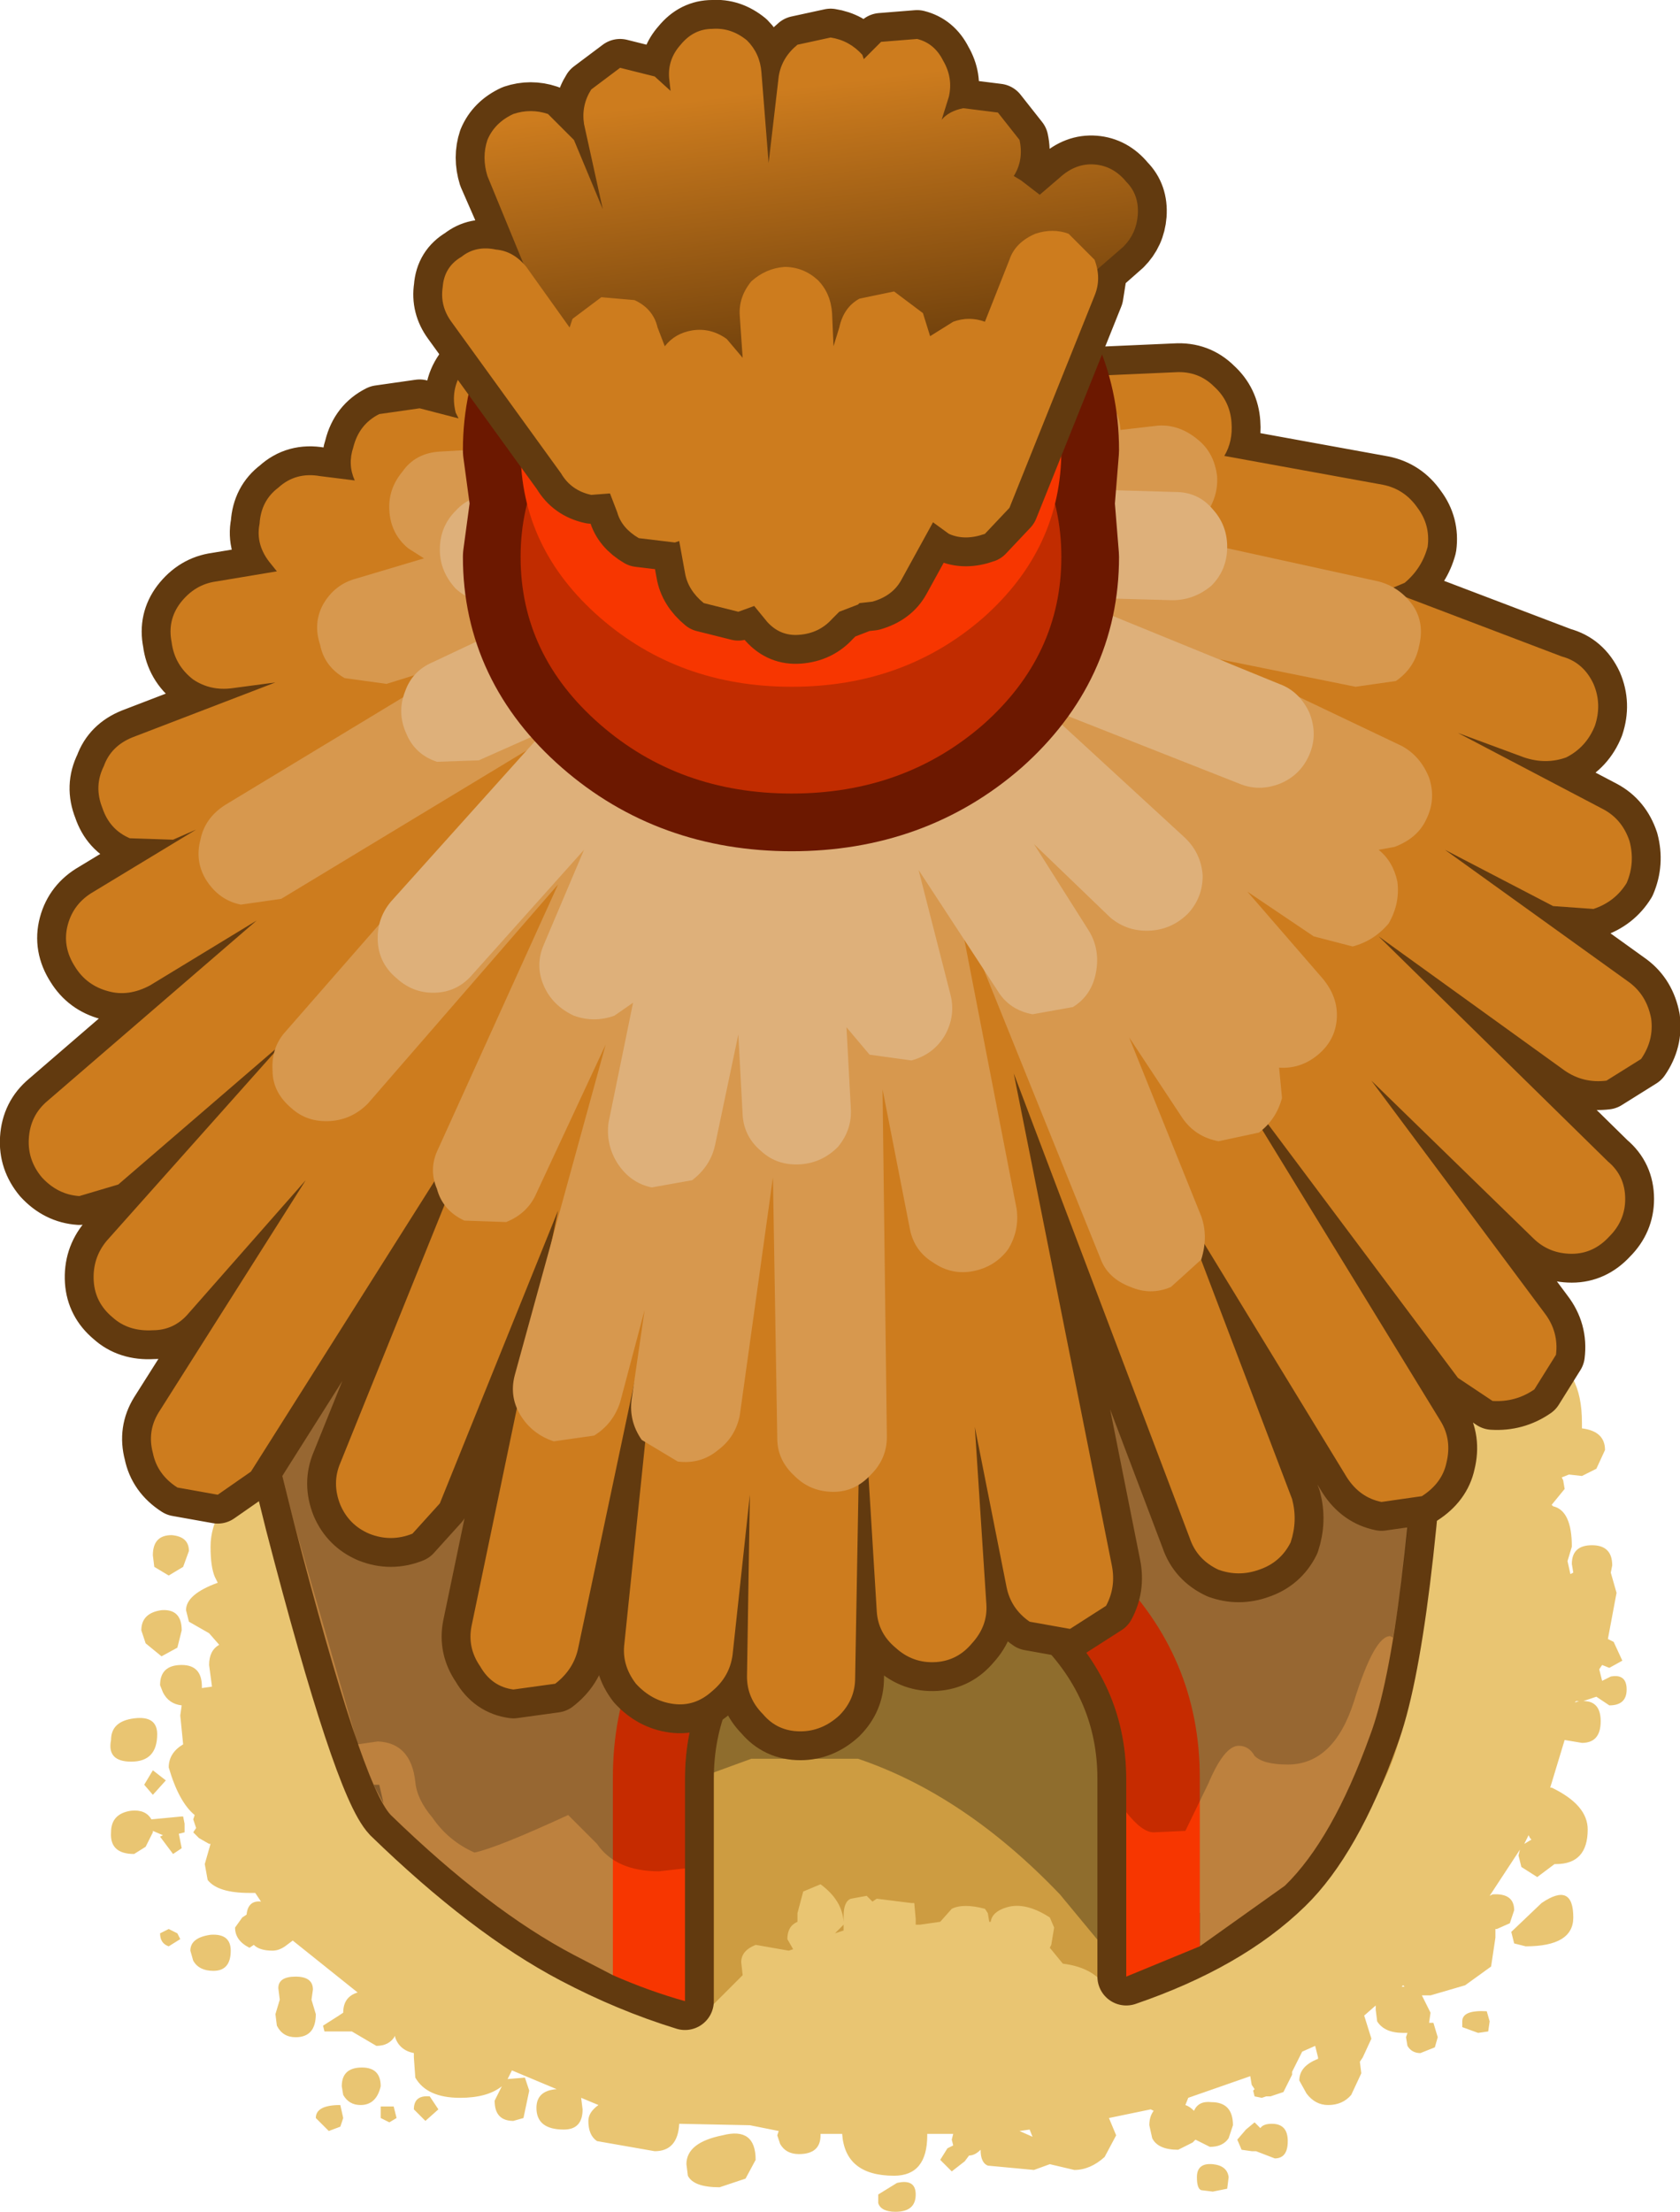 <?xml version="1.0" encoding="UTF-8" standalone="no"?>
<svg xmlns:xlink="http://www.w3.org/1999/xlink" height="76.65px" width="58.25px" xmlns="http://www.w3.org/2000/svg">
  <g transform="matrix(1.0, 0.0, 0.0, 1.0, 2.15, 17.7)">
    <path d="M53.2 33.2 L52.7 33.45 52.25 33.4 52.0 33.5 52.05 33.6 52.1 33.9 51.65 34.45 51.7 34.5 Q52.35 34.65 52.35 35.9 L52.2 36.4 52.3 36.85 52.4 36.8 52.35 36.5 Q52.35 35.85 53.05 35.85 53.75 35.85 53.75 36.55 L53.7 36.8 53.9 37.5 53.6 39.1 53.8 39.2 54.1 39.85 53.65 40.1 53.4 40.0 53.3 40.15 53.4 40.55 53.7 40.4 Q54.25 40.3 54.25 40.85 54.25 41.4 53.65 41.4 L53.2 41.1 52.75 41.25 Q53.35 41.25 53.35 41.95 53.35 42.7 52.7 42.7 L52.1 42.6 51.6 44.25 51.65 44.25 Q52.9 44.85 52.9 45.7 52.9 46.9 51.8 46.9 L51.75 46.9 51.15 47.35 50.6 47.0 50.5 46.6 50.55 46.4 49.5 48.0 49.6 47.95 Q50.35 47.9 50.35 48.5 L50.2 48.95 49.75 49.15 49.7 49.15 49.7 49.45 49.55 50.45 48.65 51.1 47.45 51.45 47.15 51.45 47.45 52.05 47.4 52.4 47.55 52.4 47.7 52.9 47.6 53.25 47.1 53.45 Q46.8 53.45 46.65 53.2 L46.6 52.9 46.65 52.75 46.5 52.75 Q45.85 52.75 45.6 52.35 L45.55 51.95 45.55 51.8 45.15 52.15 45.4 52.95 45.1 53.6 45.0 53.75 45.05 54.15 44.7 54.9 Q44.4 55.25 43.9 55.25 43.45 55.25 43.15 54.85 L42.9 54.4 Q42.9 53.9 43.55 53.65 L43.55 53.6 43.45 53.2 43.0 53.4 42.65 54.1 42.65 54.2 42.35 54.8 41.9 54.95 41.75 54.95 41.6 55.0 41.35 54.95 41.3 54.75 41.35 54.7 41.25 54.55 41.2 54.25 39.05 55.0 38.95 55.25 Q39.1 55.3 39.25 55.45 39.4 55.1 39.85 55.15 40.6 55.15 40.6 55.95 L40.45 56.4 Q40.25 56.7 39.8 56.7 L39.3 56.45 39.2 56.55 38.7 56.8 Q38.0 56.8 37.8 56.4 L37.7 55.95 Q37.7 55.65 37.85 55.45 L37.75 55.4 36.3 55.7 36.55 56.3 36.15 57.05 Q35.65 57.5 35.1 57.5 L34.25 57.3 33.7 57.5 32.1 57.35 Q31.85 57.25 31.85 56.8 31.65 57.0 31.45 57.0 L31.3 57.2 30.85 57.55 30.45 57.15 30.7 56.75 30.9 56.65 30.85 56.45 30.9 56.25 30.0 56.25 30.0 56.3 Q30.0 57.7 28.85 57.7 27.15 57.7 27.05 56.25 L26.3 56.25 26.3 56.3 Q26.3 56.95 25.55 56.95 25.1 56.95 24.9 56.6 L24.8 56.3 24.85 56.15 23.85 55.95 21.4 55.9 Q21.35 56.85 20.55 56.85 L18.55 56.5 Q18.25 56.3 18.25 55.8 18.25 55.5 18.6 55.25 L18.0 55.0 18.05 55.4 Q18.05 56.1 17.4 56.1 16.45 56.1 16.45 55.35 16.45 54.75 17.15 54.7 L15.6 54.05 15.45 54.35 16.05 54.3 16.2 54.75 16.0 55.7 15.65 55.8 Q15.0 55.8 15.0 55.1 L15.25 54.6 Q14.75 55.0 13.8 55.0 12.65 55.0 12.25 54.3 L12.2 53.6 12.2 53.45 Q11.7 53.35 11.55 52.9 L11.55 52.85 Q11.35 53.2 10.9 53.2 L10.05 52.7 9.1 52.7 9.05 52.5 9.6 52.15 9.75 52.05 Q9.75 51.5 10.25 51.35 L8.0 49.55 7.8 49.7 Q7.55 49.9 7.3 49.9 6.85 49.9 6.65 49.7 L6.5 49.8 Q6.0 49.55 6.0 49.1 L6.25 48.75 6.4 48.65 Q6.45 48.15 6.9 48.2 L6.7 47.9 6.5 47.9 Q5.4 47.9 5.05 47.45 L4.95 46.9 5.15 46.2 5.1 46.2 4.75 46.0 4.55 45.8 4.65 45.65 4.55 45.35 4.6 45.2 Q4.05 44.75 3.7 43.55 3.7 43.05 4.2 42.75 L4.1 41.75 4.15 41.4 Q3.7 41.35 3.5 40.95 L3.4 40.7 Q3.4 40.0 4.15 40.0 4.85 40.0 4.85 40.75 L4.85 40.8 5.2 40.75 5.1 40.0 Q5.1 39.5 5.45 39.3 L5.1 38.9 4.4 38.5 4.3 38.1 Q4.3 37.55 5.4 37.15 L5.3 36.95 Q5.15 36.6 5.15 35.9 5.15 34.55 6.7 33.3 8.2 32.0 8.2 33.55 L7.65 34.2 7.9 34.5 Q10.8 28.8 15.85 28.8 L21.35 27.6 29.45 26.0 29.45 25.95 34.55 25.95 Q44.5 25.95 49.05 30.4 49.25 30.15 49.6 30.1 L50.1 30.15 Q50.15 28.85 51.4 29.25 52.7 29.7 52.7 31.6 L52.7 31.8 Q53.5 31.9 53.5 32.55 L53.2 33.2 M50.85 31.1 L50.35 30.75 50.35 30.95 50.35 31.25 50.6 31.2 50.85 31.2 50.85 31.1 M52.45 41.3 L52.6 41.25 52.5 41.25 52.45 41.3 M50.95 46.05 L50.9 46.0 50.85 45.9 50.7 46.2 50.95 46.05 M52.4 48.75 Q52.4 49.75 50.75 49.75 L50.35 49.65 50.25 49.25 51.3 48.25 Q52.4 47.5 52.4 48.75 M4.2 36.6 L3.7 36.9 3.2 36.6 3.15 36.2 Q3.15 35.5 3.8 35.5 4.4 35.55 4.4 36.05 L4.2 36.6 M3.45 38.1 Q4.15 38.05 4.15 38.8 L4.0 39.4 3.45 39.7 2.9 39.25 2.75 38.8 Q2.75 38.2 3.45 38.1 M2.5 41.85 Q3.3 41.75 3.3 42.4 3.3 43.35 2.4 43.35 1.55 43.35 1.7 42.6 1.7 41.95 2.5 41.85 M2.85 44.15 L3.15 43.65 3.6 44.0 3.15 44.5 2.85 44.15 M3.15 45.8 L2.9 46.3 2.5 46.55 Q1.65 46.55 1.7 45.8 1.7 45.15 2.4 45.05 2.9 45.0 3.1 45.35 L4.15 45.25 4.2 45.25 4.25 45.5 4.25 45.8 4.05 45.85 4.15 46.35 3.85 46.55 3.4 45.95 3.5 45.9 3.15 45.75 3.15 45.8 M3.7 49.15 L4.0 49.3 4.1 49.5 3.7 49.75 Q3.4 49.65 3.4 49.3 L3.7 49.15 M33.55 56.1 L33.2 56.15 33.65 56.35 33.55 56.1 M40.45 57.75 L40.4 58.15 39.9 58.25 39.5 58.2 Q39.35 58.15 39.35 57.75 39.35 57.25 39.9 57.3 40.4 57.35 40.45 57.75 M22.8 58.1 Q21.9 58.1 21.7 57.7 L21.65 57.3 Q21.65 56.55 22.9 56.3 24.05 56.0 24.05 57.15 L23.7 57.8 22.8 58.1 M28.3 58.35 L28.95 57.95 Q29.6 57.8 29.6 58.35 29.6 58.95 28.9 58.95 28.4 58.95 28.3 58.65 L28.3 58.35 M10.35 55.25 Q9.95 55.25 9.75 54.9 L9.7 54.6 Q9.7 53.95 10.4 53.95 11.05 53.95 11.05 54.6 10.9 55.25 10.35 55.25 M11.5 55.3 L11.6 55.7 11.35 55.85 11.05 55.7 11.05 55.3 11.5 55.3 M13.05 55.4 L12.6 55.8 12.2 55.4 Q12.2 54.9 12.75 54.95 L13.05 55.4 M8.7 51.25 L8.65 51.6 8.8 52.1 Q8.8 52.9 8.1 52.9 7.65 52.9 7.45 52.5 L7.4 52.1 7.55 51.6 7.5 51.2 Q7.5 50.8 8.1 50.8 8.7 50.8 8.7 51.25 M5.25 50.6 Q4.75 50.6 4.55 50.25 L4.45 49.9 Q4.45 49.45 5.15 49.35 5.85 49.3 5.85 49.9 5.85 50.6 5.25 50.6 M8.8 55.7 Q8.8 55.25 9.65 55.25 L9.75 55.7 9.65 56.0 9.25 56.15 8.8 55.7 M49.4 52.0 L49.5 52.35 49.45 52.7 49.1 52.75 48.55 52.55 48.55 52.35 Q48.55 51.95 49.4 52.0 M46.45 51.15 L46.55 51.15 46.5 51.1 46.45 51.15 M42.05 57.1 L41.4 56.85 41.25 56.85 40.9 56.8 40.75 56.45 41.05 56.1 41.35 55.85 41.55 56.05 Q41.65 55.9 41.95 55.9 42.5 55.9 42.5 56.5 42.5 57.1 42.05 57.1" fill="#e9c572" fill-rule="evenodd" stroke="none"/>
    <path d="M46.7 40.1 Q46.7 45.25 41.4 48.85 39.1 50.45 36.3 51.35 35.9 50.5 34.7 50.35 L34.25 49.8 34.3 49.7 34.4 49.1 34.25 48.75 Q33.4 48.2 32.75 48.4 32.25 48.55 32.2 48.9 L32.15 48.9 32.1 48.6 32.0 48.45 Q31.25 48.25 30.85 48.45 L30.45 48.9 29.75 49.0 29.6 49.0 29.6 48.8 29.55 48.25 29.45 48.25 28.25 48.1 28.1 48.2 27.9 48.0 27.35 48.1 Q27.1 48.2 27.1 48.7 L27.1 48.9 Q27.05 48.15 26.3 47.6 L25.7 47.85 25.5 48.6 25.5 48.9 Q25.15 49.05 25.15 49.5 L25.35 49.85 25.2 49.9 24.05 49.7 Q23.55 49.9 23.55 50.3 L23.6 50.75 22.6 51.75 Q19.0 50.85 16.1 48.85 10.85 45.25 10.85 40.1 10.85 35.0 16.1 31.35 21.35 27.75 28.8 27.75 36.2 27.75 41.4 31.35 46.7 35.0 46.7 40.1 M27.1 49.2 L26.8 49.3 27.1 49.0 27.1 49.2" fill="#cd9c41" fill-rule="evenodd" stroke="none"/>
    <path d="M40.55 46.5 Q38.65 51.15 37.25 51.15 L34.6 47.95 Q31.3 44.5 27.6 43.25 L23.9 43.25 19.65 44.8 Q17.2 44.8 16.4 40.15 L16.15 35.65 Q16.15 31.25 18.8 28.3 22.95 23.6 32.1 26.7 37.65 28.0 40.4 32.55 42.45 35.9 42.45 39.8 42.45 42.0 40.55 46.5" fill="#000000" fill-opacity="0.302" fill-rule="evenodd" stroke="none"/>
    <path d="M45.35 42.45 Q44.05 46.05 42.4 47.65 40.4 49.6 36.9 50.8 L36.9 43.95 Q36.9 40.8 34.6 38.5 32.4 36.3 29.25 36.3 26.1 36.3 23.85 38.5 21.6 40.8 21.6 43.95 L21.6 51.65 Q19.65 51.05 17.75 50.05 14.8 48.5 11.4 45.2 10.4 44.15 8.05 35.1 L5.85 26.25 26.75 21.55 47.6 16.75 47.2 27.6 Q46.6 39.15 45.35 42.45" fill="#bd813e" fill-rule="evenodd" stroke="none"/>
    <path d="M45.35 42.45 Q46.6 39.15 47.2 27.6 L47.6 16.75 26.75 21.55 5.85 26.25 8.05 35.1 Q10.4 44.15 11.4 45.2 14.8 48.5 17.75 50.05 19.65 51.05 21.6 51.65 L21.6 43.95 Q21.6 40.8 23.85 38.5 26.1 36.3 29.25 36.3 32.4 36.3 34.6 38.5 36.9 40.8 36.9 43.95 L36.9 50.8 Q40.4 49.6 42.4 47.65 44.05 46.05 45.35 42.45 Z" fill="none" stroke="#623a0f" stroke-linecap="round" stroke-linejoin="round" stroke-width="2.0"/>
    <path d="M19.1 50.75 L17.75 50.05 Q14.8 48.5 11.4 45.2 10.4 44.15 8.05 35.1 L5.85 26.25 26.75 21.55 47.6 16.75 47.2 27.6 Q46.6 39.15 45.35 42.45 44.05 46.05 42.4 47.65 L39.45 49.75 39.45 43.9 Q39.45 39.7 36.4 36.7 33.5 33.75 29.25 33.75 25.05 33.75 22.05 36.7 19.1 39.7 19.1 43.9 L19.1 50.75" fill="#bd813e" fill-rule="evenodd" stroke="none"/>
    <path d="M19.1 50.75 L19.1 43.9 Q19.1 39.7 22.05 36.7 25.05 33.75 29.25 33.75 33.5 33.75 36.4 36.7 39.45 39.7 39.45 43.9 L39.45 49.75 36.9 50.8 36.9 43.95 Q36.9 40.8 34.6 38.5 32.4 36.3 29.25 36.3 26.1 36.3 23.85 38.5 21.6 40.8 21.6 43.95 L21.6 51.65 Q20.35 51.3 19.1 50.75" fill="#f73600" fill-rule="evenodd" stroke="none"/>
    <path d="M44.8 41.25 Q44.1 43.45 42.5 43.45 41.65 43.45 41.35 43.15 41.15 42.8 40.8 42.8 40.3 42.8 39.75 44.1 L38.95 45.75 37.85 45.8 Q37.45 45.8 36.9 45.1 L36.9 43.95 Q36.9 40.8 34.6 38.5 32.4 36.3 29.25 36.3 26.1 36.3 23.85 38.5 21.6 40.8 21.6 43.95 L21.6 47.05 20.7 47.15 Q19.2 47.15 18.55 46.2 L17.55 45.2 Q15.05 46.35 14.3 46.5 13.4 46.1 12.85 45.3 12.3 44.65 12.25 44.05 12.1 42.7 10.95 42.65 L10.25 42.75 8.05 35.1 5.85 26.25 26.75 21.55 47.6 16.75 47.2 27.6 Q46.85 35.05 46.15 39.05 L46.05 39.0 Q45.5 39.0 44.8 41.25" fill="#000000" fill-opacity="0.2" fill-rule="evenodd" stroke="none"/>
    <path d="M11.0 44.15 L11.15 44.8 10.8 44.15 11.0 44.15" fill="#845a2b" fill-rule="evenodd" stroke="none"/>
    <path d="M7.5 -0.8 Q8.1 -1.35 8.95 -1.2 L10.15 -1.05 Q9.9 -1.6 10.1 -2.2 10.3 -3.0 11.0 -3.35 L12.4 -3.55 13.75 -3.2 13.65 -3.4 Q13.45 -4.2 13.9 -4.85 14.3 -5.5 15.05 -5.7 L16.45 -5.5 17.1 -5.1 17.1 -5.15 Q17.15 -5.95 17.75 -6.45 18.3 -7.0 19.1 -6.95 19.85 -6.9 20.4 -6.3 L20.5 -6.15 20.65 -6.9 Q20.9 -7.65 21.6 -8.0 22.3 -8.3 23.05 -8.0 L23.85 -7.55 23.85 -7.6 Q24.3 -8.25 25.1 -8.35 L26.5 -8.0 Q27.15 -7.55 27.25 -6.8 L27.25 -6.65 27.3 -6.75 Q27.7 -7.45 28.45 -7.65 L29.9 -7.5 Q30.55 -7.15 30.8 -6.35 L31.45 -6.35 32.7 -5.55 32.95 -4.55 38.6 -4.8 Q39.4 -4.85 39.95 -4.3 40.5 -3.8 40.55 -3.05 40.6 -2.4 40.3 -1.9 L45.8 -0.9 Q46.55 -0.75 47.0 -0.1 47.45 0.5 47.35 1.25 47.15 2.0 46.55 2.5 L45.95 2.75 52.0 5.05 Q52.75 5.25 53.1 6.0 53.4 6.7 53.15 7.45 52.85 8.2 52.15 8.55 51.45 8.8 50.7 8.55 L48.4 7.7 53.45 10.35 Q54.1 10.7 54.35 11.45 54.55 12.2 54.25 12.9 53.85 13.55 53.1 13.8 L51.7 13.7 47.95 11.75 54.35 16.35 Q54.95 16.8 55.1 17.6 55.2 18.35 54.75 19.0 L53.55 19.75 Q52.75 19.85 52.1 19.4 L45.65 14.75 53.6 22.55 Q54.2 23.05 54.2 23.85 54.2 24.6 53.65 25.15 53.1 25.75 52.35 25.75 51.55 25.75 51.0 25.2 L45.4 19.75 51.4 27.8 Q51.9 28.45 51.8 29.25 L51.05 30.45 Q50.4 30.9 49.6 30.85 L48.4 30.05 40.05 18.9 47.8 31.55 Q48.2 32.2 48.0 33.0 47.85 33.7 47.15 34.15 L45.75 34.35 Q45.0 34.2 44.55 33.5 L38.75 24.0 42.65 34.25 Q42.85 35.0 42.6 35.75 42.25 36.45 41.5 36.7 40.8 36.95 40.1 36.7 39.35 36.35 39.1 35.6 L33.0 19.5 36.4 36.55 Q36.55 37.3 36.2 37.95 L34.95 38.75 33.55 38.5 Q32.9 38.05 32.75 37.3 L31.65 31.75 32.05 37.9 Q32.1 38.65 31.55 39.25 31.05 39.85 30.3 39.9 29.5 39.95 28.9 39.4 28.3 38.9 28.25 38.15 L27.7 29.15 27.5 40.45 Q27.5 41.2 26.95 41.75 26.35 42.3 25.6 42.3 24.8 42.3 24.3 41.7 23.75 41.15 23.75 40.4 L23.85 34.1 23.25 39.65 Q23.15 40.4 22.55 40.9 21.95 41.45 21.2 41.35 20.45 41.25 19.9 40.65 19.4 40.0 19.5 39.25 L21.0 24.75 17.9 39.4 Q17.75 40.15 17.1 40.65 L15.65 40.85 Q14.9 40.75 14.5 40.05 14.05 39.4 14.2 38.65 L17.2 24.25 13.1 34.4 12.15 35.45 Q11.4 35.75 10.65 35.45 9.95 35.15 9.65 34.45 9.35 33.7 9.65 33.0 L14.8 20.25 6.55 33.3 5.4 34.1 4.0 33.85 Q3.3 33.4 3.15 32.65 2.95 31.9 3.35 31.25 L8.45 23.2 4.4 27.8 Q3.9 28.4 3.15 28.4 2.3 28.45 1.75 27.95 1.15 27.45 1.1 26.7 1.05 25.9 1.55 25.3 L7.7 18.4 1.95 23.35 0.6 23.75 Q-0.15 23.7 -0.7 23.1 -1.2 22.5 -1.15 21.75 -1.1 20.95 -0.5 20.45 L6.75 14.2 3.05 16.45 Q2.3 16.85 1.6 16.65 0.85 16.45 0.45 15.8 0.0 15.1 0.2 14.35 0.4 13.6 1.1 13.2 L4.65 11.05 3.85 11.4 2.35 11.35 Q1.65 11.05 1.4 10.3 1.1 9.55 1.45 8.85 1.7 8.15 2.45 7.85 L7.4 5.95 5.9 6.15 Q5.15 6.25 4.55 5.85 3.9 5.35 3.8 4.55 3.65 3.8 4.1 3.2 4.6 2.55 5.35 2.45 L7.45 2.1 7.25 1.85 Q6.7 1.2 6.85 0.45 6.9 -0.35 7.5 -0.8" fill="#cd7c1e" fill-rule="evenodd" stroke="none"/>
    <path d="M7.5 -0.8 Q6.9 -0.35 6.85 0.45 6.7 1.2 7.25 1.85 L7.45 2.1 5.35 2.45 Q4.6 2.55 4.1 3.2 3.65 3.8 3.8 4.55 3.9 5.35 4.55 5.85 5.15 6.25 5.9 6.15 L7.4 5.95 2.45 7.85 Q1.7 8.15 1.45 8.85 1.1 9.55 1.4 10.3 1.65 11.05 2.35 11.35 L3.85 11.4 4.65 11.05 1.1 13.2 Q0.4 13.6 0.2 14.35 0.0 15.1 0.45 15.8 0.85 16.45 1.6 16.65 2.3 16.85 3.05 16.45 L6.75 14.2 -0.5 20.45 Q-1.1 20.95 -1.15 21.75 -1.2 22.5 -0.7 23.1 -0.15 23.7 0.6 23.75 L1.95 23.35 7.7 18.4 1.55 25.3 Q1.05 25.9 1.1 26.7 1.15 27.45 1.75 27.95 2.3 28.45 3.15 28.4 3.9 28.4 4.4 27.8 L8.45 23.2 3.35 31.25 Q2.95 31.9 3.15 32.65 3.3 33.4 4.0 33.85 L5.4 34.1 6.55 33.3 14.8 20.25 9.65 33.0 Q9.35 33.7 9.65 34.45 9.95 35.15 10.65 35.45 11.4 35.75 12.15 35.45 L13.1 34.4 17.2 24.25 14.2 38.65 Q14.05 39.4 14.5 40.05 14.9 40.75 15.65 40.85 L17.1 40.65 Q17.75 40.15 17.9 39.4 L21.0 24.75 19.5 39.25 Q19.4 40.0 19.9 40.65 20.45 41.25 21.2 41.35 21.95 41.45 22.55 40.9 23.15 40.4 23.25 39.65 L23.85 34.1 23.75 40.4 Q23.75 41.15 24.3 41.7 24.8 42.3 25.6 42.3 26.35 42.3 26.95 41.75 27.5 41.2 27.5 40.45 L27.7 29.15 28.25 38.15 Q28.3 38.9 28.9 39.4 29.5 39.95 30.3 39.9 31.05 39.85 31.55 39.25 32.1 38.65 32.05 37.9 L31.65 31.75 32.75 37.3 Q32.9 38.05 33.55 38.5 L34.95 38.75 36.2 37.95 Q36.55 37.3 36.4 36.55 L33.0 19.5 39.1 35.6 Q39.35 36.35 40.1 36.7 40.8 36.95 41.5 36.7 42.25 36.45 42.6 35.75 42.85 35.0 42.65 34.25 L38.75 24.0 44.55 33.5 Q45.0 34.2 45.75 34.35 L47.15 34.15 Q47.85 33.7 48.0 33.0 48.2 32.2 47.8 31.55 L40.05 18.9 48.4 30.05 49.6 30.85 Q50.4 30.9 51.05 30.45 L51.8 29.25 Q51.9 28.45 51.4 27.8 L45.4 19.75 51.0 25.2 Q51.55 25.75 52.35 25.75 53.1 25.75 53.65 25.15 54.2 24.6 54.2 23.85 54.2 23.05 53.6 22.55 L45.65 14.75 52.1 19.4 Q52.75 19.85 53.55 19.75 L54.75 19.0 Q55.2 18.35 55.1 17.6 54.95 16.8 54.35 16.35 L47.95 11.75 51.7 13.7 53.1 13.8 Q53.85 13.55 54.25 12.9 54.55 12.2 54.35 11.45 54.1 10.7 53.45 10.35 L48.4 7.7 50.7 8.55 Q51.45 8.8 52.15 8.55 52.85 8.2 53.15 7.45 53.4 6.7 53.1 6.0 52.75 5.25 52.0 5.05 L45.95 2.75 46.55 2.5 Q47.15 2.0 47.35 1.25 47.45 0.5 47.0 -0.1 46.55 -0.75 45.8 -0.9 L40.3 -1.9 Q40.6 -2.4 40.55 -3.05 40.5 -3.8 39.95 -4.3 39.4 -4.85 38.6 -4.8 L32.95 -4.55 32.7 -5.55 31.45 -6.35 30.8 -6.35 Q30.55 -7.15 29.9 -7.5 L28.45 -7.65 Q27.7 -7.45 27.3 -6.75 L27.25 -6.65 27.25 -6.8 Q27.15 -7.55 26.5 -8.0 L25.1 -8.35 Q24.3 -8.25 23.85 -7.6 L23.85 -7.55 23.05 -8.0 Q22.3 -8.3 21.6 -8.0 20.9 -7.65 20.65 -6.9 L20.5 -6.15 20.4 -6.3 Q19.85 -6.9 19.1 -6.95 18.3 -7.0 17.75 -6.45 17.15 -5.95 17.1 -5.15 L17.1 -5.1 16.45 -5.5 15.05 -5.7 Q14.3 -5.5 13.9 -4.85 13.45 -4.2 13.65 -3.4 L13.75 -3.2 12.4 -3.55 11.0 -3.35 Q10.3 -3.0 10.1 -2.2 9.9 -1.6 10.15 -1.05 L8.95 -1.2 Q8.1 -1.35 7.5 -0.8 Z" fill="none" stroke="#623a0f" stroke-linecap="round" stroke-linejoin="round" stroke-width="2.0"/>
    <path d="M7.5 -0.8 Q8.1 -1.35 8.95 -1.2 L10.15 -1.05 Q9.9 -1.6 10.1 -2.2 10.3 -3.0 11.0 -3.35 L12.4 -3.55 13.75 -3.2 13.65 -3.4 Q13.45 -4.2 13.9 -4.85 14.3 -5.5 15.05 -5.7 L16.45 -5.5 17.1 -5.1 17.1 -5.15 Q17.15 -5.95 17.75 -6.45 18.3 -7.0 19.1 -6.95 19.85 -6.9 20.4 -6.3 L20.5 -6.15 20.65 -6.9 Q20.9 -7.65 21.6 -8.0 22.3 -8.3 23.05 -8.0 L23.85 -7.55 23.85 -7.6 Q24.3 -8.25 25.1 -8.35 L26.5 -8.0 Q27.15 -7.55 27.25 -6.8 L27.25 -6.65 27.3 -6.75 Q27.7 -7.45 28.45 -7.65 L29.9 -7.5 Q30.55 -7.15 30.8 -6.35 L31.45 -6.35 32.7 -5.55 32.95 -4.55 38.6 -4.8 Q39.4 -4.85 39.95 -4.3 40.5 -3.8 40.55 -3.05 40.6 -2.4 40.3 -1.9 L45.8 -0.9 Q46.55 -0.75 47.0 -0.1 47.45 0.5 47.35 1.25 47.15 2.0 46.55 2.5 L45.95 2.75 52.0 5.05 Q52.75 5.25 53.1 6.0 53.4 6.7 53.15 7.45 52.85 8.2 52.15 8.55 51.45 8.8 50.7 8.55 L48.4 7.7 53.45 10.35 Q54.1 10.7 54.35 11.45 54.55 12.2 54.25 12.9 53.85 13.55 53.1 13.8 L51.7 13.7 47.95 11.75 54.35 16.35 Q54.95 16.8 55.1 17.6 55.2 18.35 54.75 19.0 L53.55 19.75 Q52.75 19.85 52.1 19.4 L45.65 14.75 53.6 22.55 Q54.2 23.05 54.2 23.85 54.2 24.6 53.65 25.15 53.1 25.75 52.35 25.75 51.55 25.75 51.0 25.2 L45.4 19.75 51.4 27.8 Q51.9 28.45 51.8 29.25 L51.05 30.45 Q50.4 30.9 49.6 30.85 L48.4 30.05 40.05 18.9 47.8 31.55 Q48.2 32.2 48.0 33.0 47.85 33.7 47.15 34.15 L45.75 34.35 Q45.0 34.2 44.55 33.5 L38.75 24.0 42.65 34.25 Q42.85 35.0 42.6 35.75 42.25 36.45 41.5 36.7 40.8 36.95 40.1 36.7 39.35 36.35 39.1 35.6 L33.0 19.5 36.4 36.55 Q36.55 37.3 36.2 37.95 L34.95 38.75 33.55 38.5 Q32.9 38.05 32.75 37.3 L31.65 31.75 32.05 37.9 Q32.1 38.65 31.55 39.25 31.05 39.85 30.3 39.9 29.5 39.95 28.9 39.4 28.3 38.9 28.25 38.15 L27.7 29.15 27.5 40.45 Q27.5 41.2 26.95 41.75 26.35 42.3 25.6 42.3 24.8 42.3 24.3 41.7 23.75 41.15 23.75 40.4 L23.85 34.1 23.25 39.65 Q23.15 40.4 22.55 40.9 21.95 41.45 21.2 41.35 20.45 41.25 19.9 40.65 19.4 40.0 19.5 39.25 L21.0 24.75 17.9 39.4 Q17.75 40.15 17.1 40.65 L15.65 40.85 Q14.9 40.75 14.5 40.05 14.05 39.4 14.2 38.65 L17.2 24.25 13.1 34.4 12.15 35.45 Q11.4 35.75 10.65 35.45 9.95 35.15 9.65 34.45 9.35 33.7 9.65 33.0 L14.8 20.25 6.55 33.3 5.4 34.1 4.0 33.85 Q3.3 33.4 3.15 32.65 2.95 31.9 3.35 31.25 L8.45 23.2 4.4 27.8 Q3.9 28.4 3.15 28.4 2.3 28.45 1.75 27.95 1.15 27.45 1.1 26.7 1.05 25.9 1.55 25.3 L7.7 18.4 1.95 23.35 0.6 23.75 Q-0.15 23.7 -0.7 23.1 -1.2 22.5 -1.15 21.75 -1.1 20.95 -0.5 20.45 L6.75 14.2 3.05 16.45 Q2.3 16.85 1.6 16.65 0.85 16.45 0.45 15.8 0.0 15.1 0.2 14.35 0.4 13.6 1.1 13.2 L4.65 11.05 3.85 11.4 2.35 11.35 Q1.65 11.05 1.4 10.3 1.1 9.55 1.45 8.85 1.7 8.15 2.45 7.85 L7.4 5.95 5.9 6.15 Q5.15 6.25 4.55 5.85 3.9 5.35 3.8 4.55 3.65 3.8 4.1 3.2 4.6 2.55 5.35 2.45 L7.45 2.1 7.25 1.85 Q6.7 1.2 6.85 0.45 6.9 -0.35 7.5 -0.8" fill="#cd7c1e" fill-rule="evenodd" stroke="none"/>
    <path d="M11.8 -1.35 Q12.25 -2.0 13.1 -2.05 L16.55 -2.25 16.3 -2.8 Q16.0 -3.55 16.35 -4.25 16.65 -4.95 17.4 -5.2 L18.85 -5.15 20.15 -4.55 Q19.95 -4.95 20.05 -5.45 20.15 -6.25 20.75 -6.7 21.35 -7.15 22.2 -7.05 L22.8 -6.85 Q23.05 -7.4 23.65 -7.7 L25.1 -7.75 Q25.8 -7.5 26.15 -6.8 L26.5 -6.0 26.65 -6.4 Q26.9 -7.15 27.6 -7.5 L29.05 -7.65 29.95 -7.0 30.4 -7.1 Q31.15 -7.1 31.75 -6.55 32.3 -6.05 32.3 -5.25 L32.1 -4.4 34.7 -4.55 Q35.45 -4.6 36.1 -4.05 36.65 -3.55 36.7 -2.8 L38.0 -2.95 Q38.75 -3.0 39.4 -2.45 39.95 -2.0 40.05 -1.2 40.1 -0.45 39.6 0.2 39.1 0.75 38.35 0.85 L45.65 2.45 Q46.4 2.65 46.85 3.3 47.25 3.9 47.05 4.7 46.9 5.45 46.25 5.9 L44.85 6.1 40.15 5.15 46.45 8.15 Q47.1 8.5 47.4 9.25 47.65 10.0 47.3 10.7 47.0 11.35 46.2 11.65 L45.65 11.75 Q46.15 12.15 46.3 12.85 46.4 13.6 46.0 14.3 45.5 14.9 44.75 15.1 L43.4 14.75 41.1 13.2 43.7 16.2 Q44.25 16.85 44.2 17.6 44.15 18.35 43.55 18.85 42.95 19.35 42.2 19.3 L42.3 20.35 Q42.1 21.1 41.5 21.55 L40.1 21.85 Q39.3 21.7 38.85 21.05 L37.0 18.25 39.5 24.45 Q39.75 25.15 39.5 25.95 L38.45 26.9 Q37.75 27.2 37.05 26.9 36.25 26.6 36.0 25.9 L31.05 13.65 33.1 24.2 Q33.2 24.95 32.8 25.6 32.35 26.2 31.6 26.35 30.85 26.5 30.2 26.05 29.55 25.65 29.4 24.9 L28.45 20.05 28.6 32.1 Q28.6 32.85 28.05 33.4 27.5 34.0 26.75 34.0 25.95 34.0 25.4 33.45 24.8 32.9 24.8 32.15 L24.65 23.1 23.5 31.35 Q23.35 32.1 22.75 32.55 22.15 33.05 21.35 32.95 L20.1 32.2 Q19.65 31.55 19.75 30.8 L20.2 27.7 19.35 30.9 Q19.1 31.65 18.45 32.05 L17.05 32.25 Q16.3 32.0 15.9 31.35 15.5 30.7 15.7 29.95 L18.85 18.5 16.45 23.65 Q16.15 24.35 15.4 24.65 L13.95 24.6 Q13.2 24.25 13.0 23.5 12.7 22.8 13.05 22.1 L17.2 12.95 10.6 20.55 Q10.05 21.1 9.3 21.15 8.5 21.2 7.95 20.7 7.3 20.15 7.3 19.4 7.25 18.6 7.75 18.05 L16.45 8.1 7.6 13.45 6.2 13.65 Q5.45 13.5 5.0 12.8 4.6 12.15 4.8 11.4 4.95 10.65 5.65 10.2 L14.0 5.15 11.25 6.0 9.8 5.8 Q9.1 5.4 8.95 4.65 8.7 3.9 9.05 3.25 9.45 2.55 10.2 2.35 L12.55 1.65 12.0 1.3 Q11.4 0.8 11.35 0.0 11.3 -0.75 11.8 -1.35" fill="#d7984e" fill-rule="evenodd" stroke="none"/>
    <path d="M17.3 -1.85 Q17.1 -2.6 17.45 -3.25 17.8 -3.95 18.55 -4.2 L20.0 -4.05 21.55 -3.25 21.15 -3.85 Q20.7 -4.5 20.85 -5.25 21.0 -6.0 21.65 -6.45 22.25 -6.9 23.0 -6.75 23.8 -6.6 24.25 -5.95 L25.25 -4.55 25.9 -6.2 Q26.2 -6.9 26.95 -7.2 27.65 -7.5 28.35 -7.2 29.05 -6.95 29.4 -6.2 L29.5 -6.05 30.3 -6.1 Q31.05 -6.05 31.55 -5.4 31.95 -4.85 31.95 -4.25 L33.15 -4.75 34.6 -4.8 Q35.35 -4.55 35.65 -3.85 35.95 -3.1 35.65 -2.35 35.4 -1.65 34.65 -1.35 L33.5 -0.8 38.6 -0.65 Q39.4 -0.65 39.9 -0.05 40.4 0.5 40.4 1.25 40.4 2.05 39.85 2.6 39.25 3.1 38.5 3.1 L34.85 3.0 42.2 6.0 Q42.9 6.25 43.25 7.0 43.55 7.75 43.25 8.45 42.95 9.15 42.25 9.45 41.5 9.75 40.8 9.45 L33.95 6.75 38.9 11.3 Q39.5 11.85 39.55 12.65 39.55 13.4 39.05 13.95 38.5 14.5 37.75 14.55 36.95 14.6 36.35 14.1 L33.7 11.55 35.6 14.55 Q36.0 15.2 35.85 16.0 35.7 16.8 35.05 17.2 L33.65 17.45 Q32.85 17.3 32.45 16.65 L29.7 12.45 30.8 16.75 Q31.0 17.5 30.6 18.2 30.2 18.85 29.45 19.05 L28.0 18.85 27.2 17.9 27.35 20.7 Q27.4 21.45 26.9 22.05 26.35 22.6 25.6 22.65 24.8 22.7 24.25 22.2 23.65 21.7 23.6 20.95 L23.45 18.15 22.65 21.95 Q22.5 22.7 21.85 23.2 L20.45 23.45 Q19.7 23.3 19.25 22.6 18.85 21.95 18.95 21.2 L19.8 17.05 19.15 17.5 Q18.45 17.75 17.75 17.5 17.0 17.15 16.7 16.45 16.4 15.75 16.7 15.05 L18.1 11.75 14.25 16.05 Q13.75 16.65 13.0 16.7 12.2 16.75 11.6 16.2 11.0 15.7 10.95 14.95 10.9 14.15 11.4 13.55 L16.7 7.65 14.45 8.65 13.0 8.7 Q12.25 8.45 11.95 7.75 11.6 7.0 11.9 6.25 12.15 5.55 12.85 5.25 L17.2 3.2 15.0 3.2 Q14.2 3.2 13.65 2.7 13.1 2.1 13.1 1.35 13.1 0.55 13.65 0.0 14.15 -0.55 14.95 -0.55 L18.5 -0.55 18.25 -0.7 Q17.55 -1.1 17.3 -1.85" fill="#deb07a" fill-rule="evenodd" stroke="none"/>
    <path d="M25.3 -10.3 Q29.2 -10.3 31.95 -7.9 34.65 -5.45 34.65 -2.1 L34.5 -0.25 34.65 1.6 Q34.65 5.0 31.95 7.4 29.2 9.8 25.3 9.8 21.4 9.8 18.65 7.4 15.9 5.0 15.9 1.6 L16.15 -0.25 15.9 -2.1 Q15.9 -5.45 18.65 -7.9 21.4 -10.3 25.3 -10.3" fill="#c12c00" fill-rule="evenodd" stroke="none"/>
    <path d="M25.3 -10.3 Q29.2 -10.3 31.95 -7.9 34.65 -5.45 34.65 -2.1 L34.5 -0.25 34.65 1.6 Q34.65 5.0 31.95 7.4 29.2 9.8 25.3 9.8 21.4 9.8 18.65 7.4 15.9 5.0 15.9 1.6 L16.15 -0.25 15.9 -2.1 Q15.9 -5.45 18.65 -7.9 21.4 -10.3 25.3 -10.3 Z" fill="none" stroke="#6c1800" stroke-linecap="round" stroke-linejoin="round" stroke-width="4.0"/>
    <path d="M31.95 -4.2 Q34.65 -1.75 34.65 1.6 34.65 5.0 31.95 7.4 29.2 9.8 25.3 9.8 21.4 9.8 18.65 7.4 15.9 5.0 15.9 1.6 15.9 -1.75 18.65 -4.2 21.4 -6.55 25.3 -6.55 29.2 -6.55 31.95 -4.2" fill="#c12c00" fill-rule="evenodd" stroke="none"/>
    <path d="M34.65 -2.1 Q34.65 1.3 31.95 3.7 29.2 6.1 25.3 6.1 21.4 6.1 18.65 3.7 15.9 1.3 15.9 -2.1 15.9 -5.45 18.65 -7.9 21.4 -10.3 25.3 -10.3 29.2 -10.3 31.95 -7.9 34.65 -5.45 34.65 -2.1" fill="#f73600" fill-rule="evenodd" stroke="none"/>
    <path d="M16.85 -13.75 L17.75 -12.85 18.75 -10.45 18.1 -13.4 Q18.0 -14.05 18.35 -14.6 L19.35 -15.35 20.55 -15.05 21.1 -14.55 21.05 -15.0 Q21.0 -15.65 21.45 -16.15 21.9 -16.7 22.55 -16.7 23.2 -16.75 23.75 -16.3 24.2 -15.85 24.25 -15.2 L24.5 -12.05 24.85 -15.05 Q24.95 -15.7 25.5 -16.15 L26.65 -16.4 Q27.3 -16.3 27.75 -15.8 L27.8 -15.65 28.4 -16.25 29.65 -16.35 Q30.25 -16.2 30.55 -15.6 30.9 -15.0 30.75 -14.35 L30.5 -13.55 Q30.75 -13.85 31.25 -13.95 L32.45 -13.8 33.2 -12.85 Q33.35 -12.15 33.0 -11.6 L33.25 -11.45 33.9 -10.95 34.6 -11.55 Q35.15 -12.05 35.8 -12.0 36.45 -11.95 36.9 -11.4 37.35 -10.95 37.3 -10.25 37.25 -9.6 36.8 -9.15 L35.95 -8.4 35.8 -7.45 32.85 -0.1 32.0 0.8 Q31.3 1.05 30.75 0.8 L30.2 0.4 29.1 2.4 Q28.8 2.95 28.1 3.15 L27.65 3.2 27.6 3.25 26.95 3.5 26.7 3.75 Q26.25 4.25 25.55 4.3 24.9 4.35 24.45 3.85 L24.0 3.3 23.45 3.5 22.25 3.2 Q21.7 2.75 21.6 2.15 L21.4 1.05 21.25 1.1 20.0 0.95 Q19.4 0.6 19.25 0.05 L19.0 -0.6 18.35 -0.55 Q17.65 -0.7 17.3 -1.3 L13.5 -6.55 Q13.1 -7.1 13.2 -7.75 13.25 -8.45 13.85 -8.8 14.35 -9.2 15.05 -9.05 15.65 -9.0 16.1 -8.45 L16.15 -8.4 14.75 -11.6 Q14.55 -12.25 14.75 -12.85 15.0 -13.45 15.65 -13.75 16.25 -13.95 16.85 -13.75" fill="#b56b16" fill-rule="evenodd" stroke="none"/>
    <path d="M16.85 -13.75 Q16.25 -13.95 15.65 -13.75 15.0 -13.45 14.75 -12.85 14.55 -12.25 14.75 -11.6 L16.15 -8.4 16.1 -8.45 Q15.65 -9.0 15.05 -9.05 14.35 -9.2 13.85 -8.8 13.25 -8.45 13.2 -7.75 13.1 -7.1 13.5 -6.55 L17.3 -1.3 Q17.65 -0.7 18.35 -0.55 L19.0 -0.6 19.25 0.05 Q19.4 0.6 20.0 0.95 L21.25 1.1 21.4 1.05 21.6 2.15 Q21.7 2.75 22.25 3.2 L23.45 3.5 24.0 3.3 24.45 3.85 Q24.9 4.35 25.55 4.3 26.25 4.25 26.7 3.75 L26.95 3.5 27.6 3.25 27.65 3.2 28.1 3.15 Q28.8 2.95 29.1 2.4 L30.2 0.4 30.75 0.8 Q31.3 1.05 32.0 0.8 L32.85 -0.1 35.8 -7.45 35.95 -8.4 36.8 -9.15 Q37.25 -9.6 37.3 -10.25 37.35 -10.95 36.9 -11.4 36.45 -11.95 35.8 -12.0 35.15 -12.05 34.6 -11.55 L33.9 -10.95 33.25 -11.45 33.0 -11.6 Q33.35 -12.15 33.2 -12.85 L32.45 -13.8 31.25 -13.95 Q30.75 -13.85 30.5 -13.55 L30.75 -14.35 Q30.9 -15.0 30.55 -15.6 30.25 -16.2 29.65 -16.35 L28.4 -16.25 27.8 -15.65 27.75 -15.8 Q27.3 -16.3 26.65 -16.4 L25.5 -16.15 Q24.95 -15.7 24.85 -15.05 L24.5 -12.05 24.25 -15.2 Q24.2 -15.85 23.75 -16.3 23.2 -16.75 22.55 -16.7 21.9 -16.7 21.45 -16.15 21.0 -15.65 21.05 -15.0 L21.1 -14.55 20.55 -15.05 19.35 -15.35 18.35 -14.6 Q18.0 -14.05 18.1 -13.4 L18.75 -10.45 17.75 -12.85 16.85 -13.75 Z" fill="none" stroke="#623a0f" stroke-linecap="round" stroke-linejoin="round" stroke-width="2.0"/>
    <path d="M18.1 -13.4 Q18.0 -14.05 18.35 -14.6 L19.35 -15.35 20.55 -15.05 21.1 -14.55 21.05 -15.0 Q21.0 -15.65 21.45 -16.15 21.9 -16.7 22.55 -16.7 23.2 -16.75 23.75 -16.3 24.2 -15.85 24.25 -15.2 L24.5 -12.05 24.85 -15.05 Q24.95 -15.7 25.5 -16.15 L26.65 -16.4 Q27.3 -16.3 27.75 -15.8 L27.8 -15.65 28.4 -16.25 29.65 -16.35 Q30.25 -16.2 30.55 -15.6 30.9 -15.0 30.75 -14.35 L30.5 -13.55 Q30.75 -13.85 31.25 -13.95 L32.45 -13.8 33.2 -12.85 Q33.35 -12.15 33.0 -11.6 L33.25 -11.45 33.9 -10.95 34.6 -11.55 Q35.15 -12.05 35.8 -12.0 36.45 -11.95 36.9 -11.4 37.35 -10.95 37.3 -10.25 37.25 -9.6 36.8 -9.15 L31.5 -4.55 Q31.05 -4.1 30.5 -4.1 29.9 -4.05 29.45 -4.45 29.0 -4.75 28.85 -5.3 L28.8 -5.25 Q28.1 -5.1 27.55 -5.45 L27.45 -5.5 26.35 -5.45 Q25.85 -5.55 25.55 -6.0 L25.3 -6.0 24.8 -6.2 24.9 -4.5 Q24.95 -3.85 24.5 -3.3 24.05 -2.85 23.4 -2.8 22.75 -2.75 22.25 -3.2 21.7 -3.65 21.7 -4.3 L21.65 -5.2 21.45 -5.15 Q20.85 -5.0 20.35 -5.35 L19.5 -4.55 Q18.85 -4.3 18.2 -4.55 17.6 -4.75 17.3 -5.4 L14.75 -11.6 Q14.55 -12.25 14.75 -12.85 15.0 -13.45 15.65 -13.75 16.25 -13.95 16.85 -13.75 L17.75 -12.85 18.75 -10.45 18.1 -13.4" fill="url(#gradient0)" fill-rule="evenodd" stroke="none"/>
    <path d="M18.7 -7.4 L19.85 -7.3 Q20.5 -7.0 20.65 -6.35 L20.9 -5.7 Q21.25 -6.15 21.85 -6.25 22.5 -6.35 23.05 -5.95 L23.6 -5.3 23.5 -6.75 Q23.45 -7.4 23.9 -7.95 24.4 -8.4 25.05 -8.45 25.7 -8.45 26.2 -8.0 26.65 -7.55 26.7 -6.85 L26.75 -5.7 26.95 -6.35 Q27.1 -7.05 27.65 -7.35 L28.85 -7.6 29.85 -6.85 30.1 -6.05 30.9 -6.55 Q31.45 -6.75 32.0 -6.55 L32.85 -8.7 Q33.05 -9.3 33.75 -9.6 34.35 -9.8 34.9 -9.6 L35.8 -8.7 Q36.05 -8.05 35.8 -7.45 L32.85 -0.1 32.0 0.8 Q31.3 1.05 30.75 0.8 L30.2 0.4 29.1 2.4 Q28.8 2.95 28.1 3.15 L27.65 3.2 27.6 3.25 26.95 3.5 26.7 3.75 Q26.25 4.25 25.55 4.3 24.9 4.35 24.45 3.85 L24.0 3.3 23.45 3.5 22.25 3.2 Q21.7 2.75 21.6 2.15 L21.4 1.05 21.25 1.1 20.0 0.95 Q19.4 0.6 19.25 0.05 L19.0 -0.6 18.35 -0.55 Q17.65 -0.7 17.3 -1.3 L13.5 -6.55 Q13.1 -7.1 13.2 -7.75 13.25 -8.45 13.85 -8.8 14.35 -9.2 15.05 -9.05 15.65 -9.0 16.1 -8.45 L17.6 -6.35 17.7 -6.65 18.7 -7.4" fill="#cd7c1e" fill-rule="evenodd" stroke="none"/>
  </g>
  <defs>
    <linearGradient gradientTransform="matrix(-7.0E-4, -0.006, 0.008, -0.001, 25.95, -9.75)" gradientUnits="userSpaceOnUse" id="gradient0" spreadMethod="pad" x1="-819.2" x2="819.2">
      <stop offset="0.0" stop-color="#6c3e0b"/>
      <stop offset="1.0" stop-color="#cd7c1e"/>
    </linearGradient>
  </defs>
</svg>
